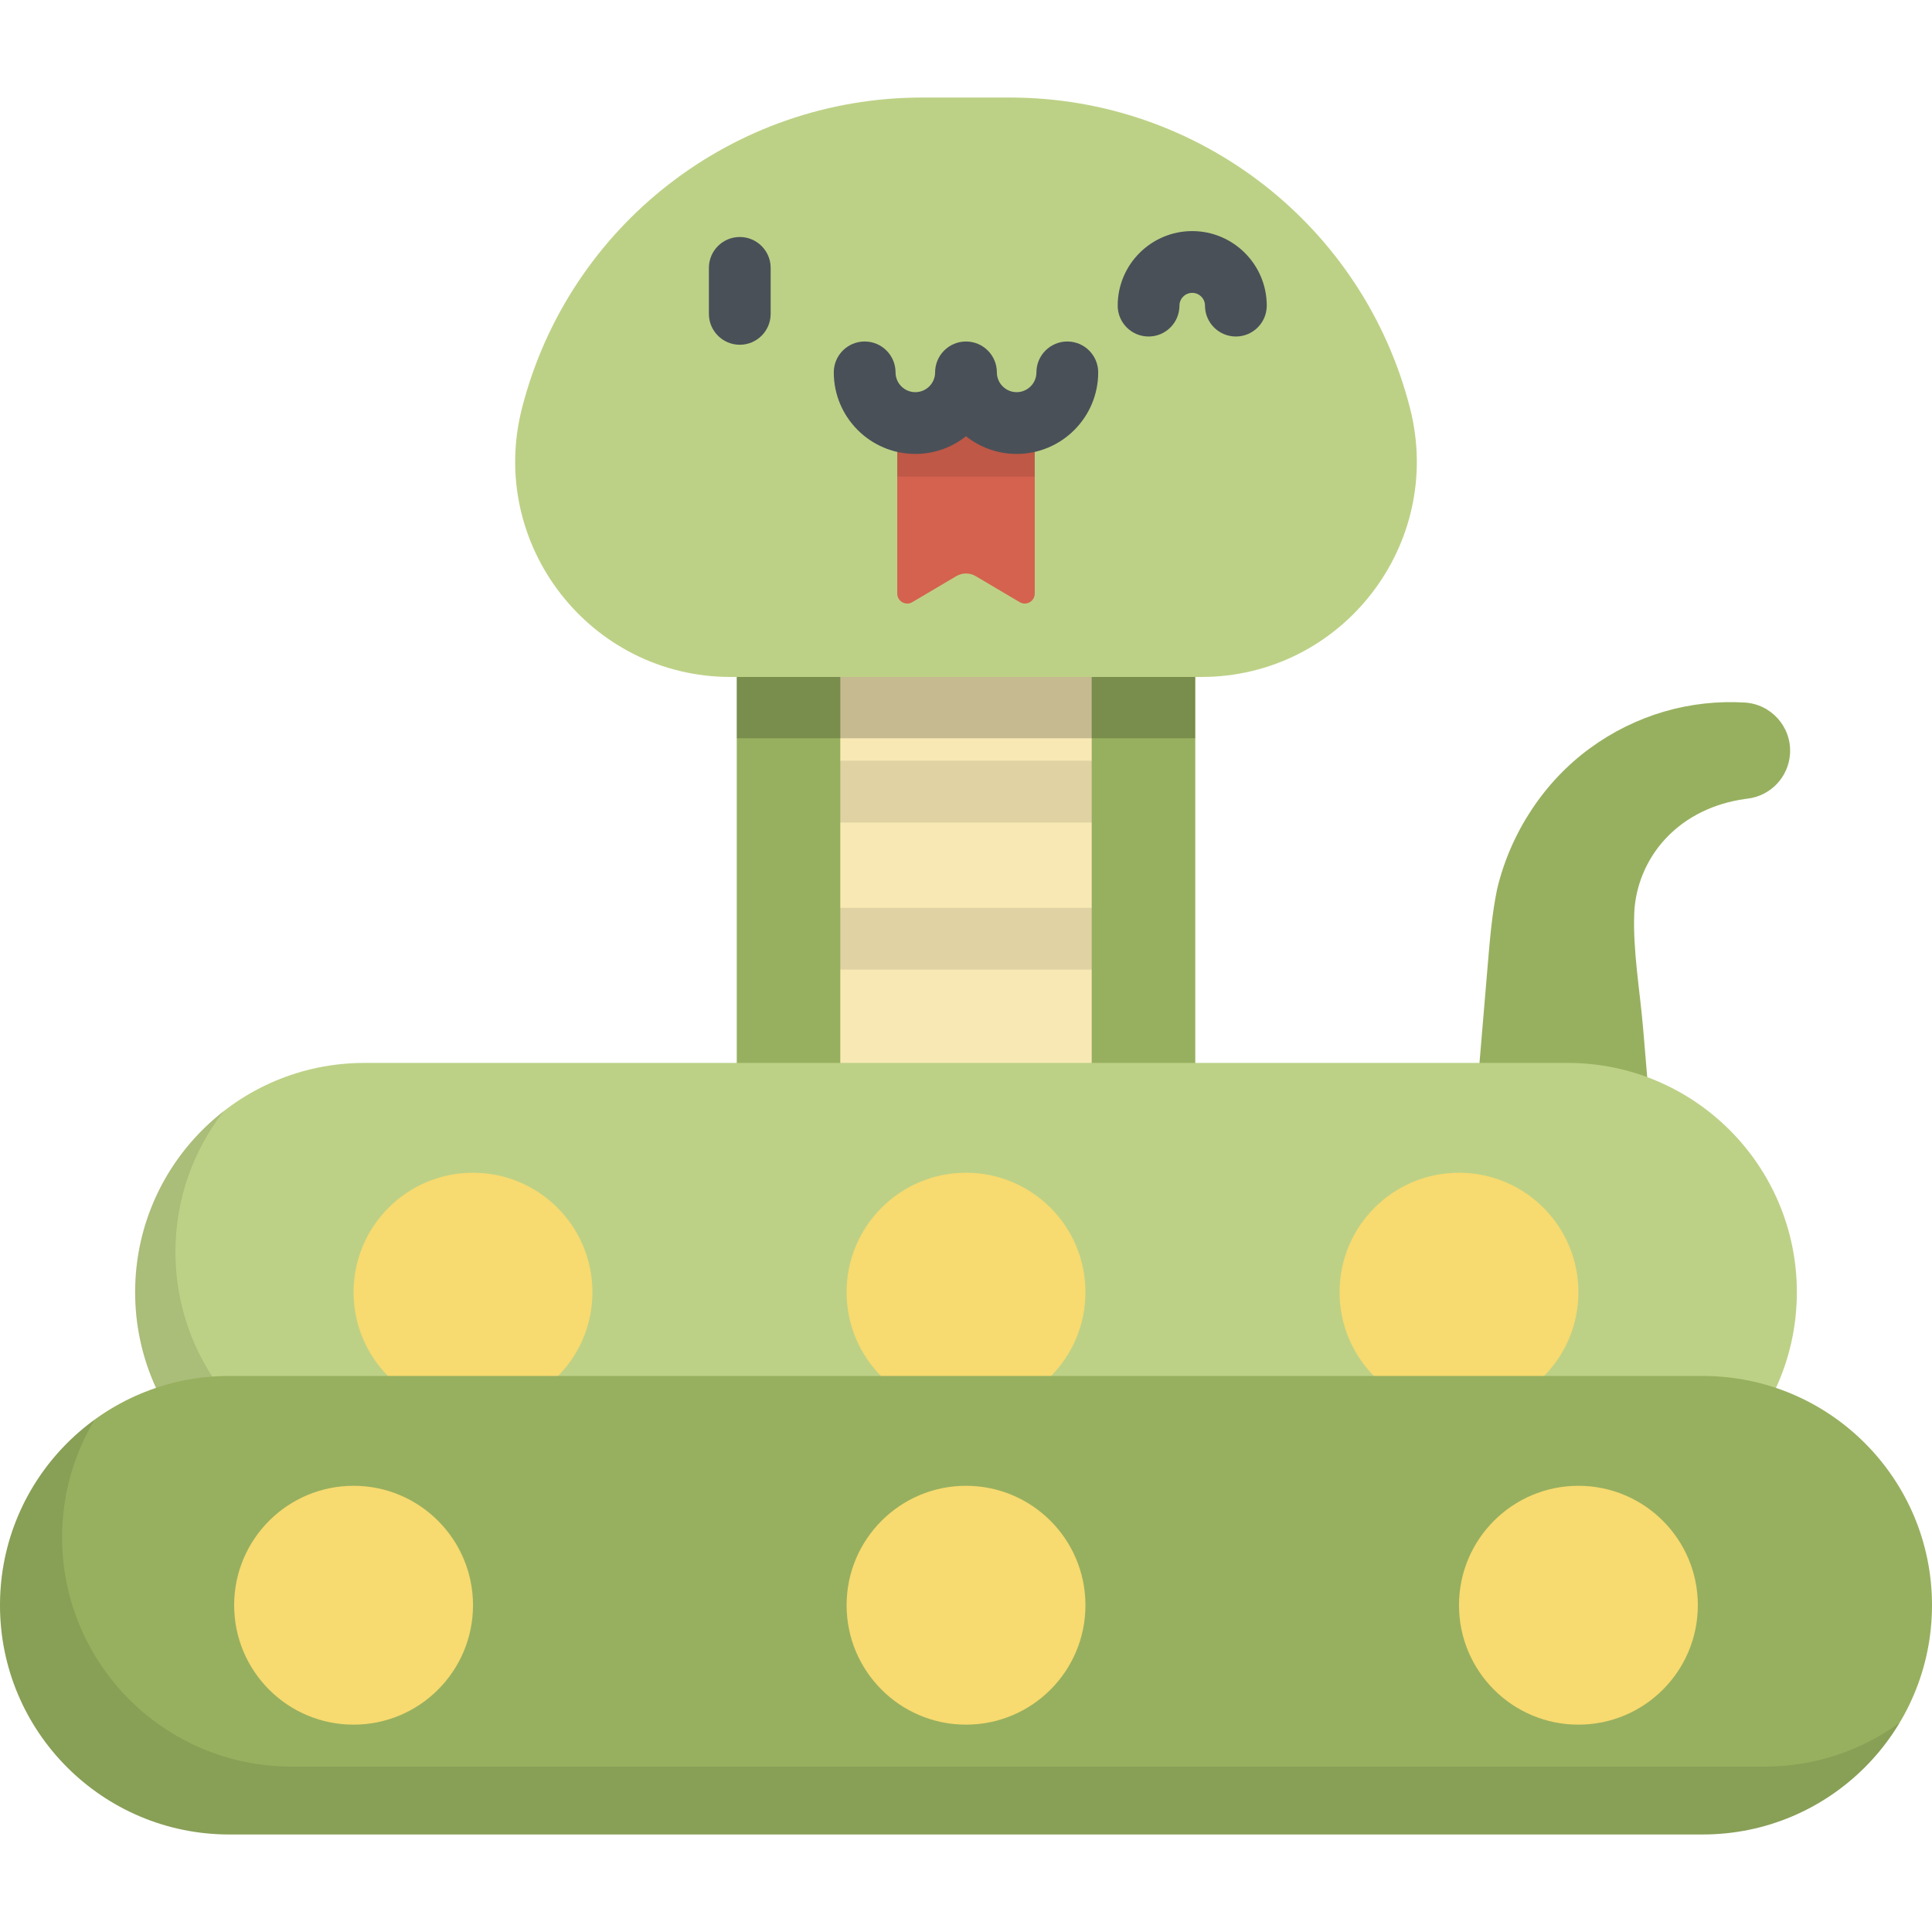 <?xml version="1.0" encoding="iso-8859-1"?>
<!-- Generator: Adobe Illustrator 19.0.0, SVG Export Plug-In . SVG Version: 6.00 Build 0)  -->
<svg version="1.1" id="Layer_1" xmlns="http://www.w3.org/2000/svg" xmlns:xlink="http://www.w3.org/1999/xlink" x="0px" y="0px"
	 viewBox="0 0 512 512" style="enable-background:new 0 0 512 512;" xml:space="preserve">
<g>
	<path style="fill:#97B05F;" d="M462.384,211.744c-7.919,1.122-15.399,4.526-20.946,10.458c-5.269,5.618-8.073,12.861-8.345,19.784
		c-0.39,9.916,1.499,20.484,2.335,30.406l2.835,33.649c1.123,13.321-8.766,25.029-22.086,26.152
		c-13.321,1.123-25.029-8.766-26.152-22.086c-0.112-1.329-0.099-2.777,0-4.065l2.835-33.649l1.418-16.825
		c0.566-6.72,1.119-13.37,2.476-19.976c3.624-15.152,12.605-28.547,24.608-37.306c5.996-4.39,12.699-7.683,19.691-9.718
		c6.991-2.043,14.258-2.811,21.327-2.386c7.049,0.425,12.419,6.483,11.996,13.533c-0.377,6.258-5.193,11.192-11.2,11.925
		C462.912,211.672,462.648,211.707,462.384,211.744z"/>
	<rect x="195.25" y="135.816" style="fill:#97B05F;" width="121.509" height="170.226"/>
</g>
<rect x="222.687" y="135.816" style="fill:#F8E9B4;" width="66.626" height="170.226"/>
<rect x="195.25" y="135.816" style="opacity:0.2;enable-background:new    ;" width="121.509" height="59.832"/>
<g>
	<path style="fill:#BDD186;" d="M415.43,281.685H96.57c-33.554,0-60.756,27.201-60.756,60.756l0,0
		c0,33.554,27.201,60.756,60.756,60.756h318.86c33.554,0,60.756-27.201,60.756-60.756l0,0
		C476.186,308.886,448.984,281.685,415.43,281.685z"/>
	<path style="fill:#BDD186;" d="M318.344,179.405H193.656c-37.28,0-64.561-35.142-55.321-71.257l0,0
		c12.391-48.426,56.023-82.299,106.008-82.299h23.313c49.986,0,93.618,33.873,106.008,82.299l0,0
		C382.905,144.264,355.623,179.405,318.344,179.405z"/>
</g>
<g>
	<path style="fill:#4A5058;" d="M196.049,91.364c-4.52,0-8.185-3.665-8.185-8.185V70.99c0-4.52,3.665-8.185,8.185-8.185
		c4.52,0,8.185,3.665,8.185,8.185v12.189C204.234,87.699,200.57,91.364,196.049,91.364z"/>
	<path style="fill:#4A5058;" d="M327.519,89.179c-4.52,0-8.185-3.665-8.185-8.185c0-1.865-1.518-3.383-3.383-3.383
		s-3.383,1.518-3.383,3.383c0,4.52-3.665,8.185-8.185,8.185s-8.185-3.665-8.185-8.185c0-10.892,8.862-19.753,19.753-19.753
		s19.753,8.862,19.753,19.753C335.704,85.514,332.039,89.179,327.519,89.179z"/>
</g>
<path style="fill:#D4624E;" d="M274.216,105.399h-36.432v51.905c0,2.045,2.224,3.314,3.986,2.273l11.664-6.897
	c1.582-0.936,3.55-0.936,5.133,0l11.664,6.897c1.76,1.041,3.986-0.228,3.986-2.273V105.399z"/>
<rect x="237.78" y="105.4" style="opacity:0.1;enable-background:new    ;" width="36.432" height="20.899"/>
<path style="fill:#4A5058;" d="M269.426,120.297c-5.069,0-9.736-1.754-13.427-4.687c-3.69,2.934-8.357,4.687-13.427,4.687
	c-11.916,0-21.611-9.694-21.611-21.612c0-4.52,3.665-8.185,8.185-8.185s8.185,3.665,8.185,8.185c0,2.89,2.351,5.242,5.241,5.242
	s5.242-2.351,5.242-5.242c0-4.52,3.665-8.185,8.185-8.185c4.52,0,8.185,3.665,8.185,8.185c0,2.89,2.351,5.242,5.242,5.242
	c2.89,0,5.241-2.351,5.241-5.242c0-4.52,3.665-8.185,8.185-8.185s8.185,3.665,8.185,8.185
	C291.038,110.603,281.342,120.297,269.426,120.297z"/>
<g>
	<circle style="fill:#F7DA70;" cx="256.005" cy="342.438" r="31.649"/>
	<circle style="fill:#F7DA70;" cx="386.648" cy="342.438" r="31.649"/>
	<circle style="fill:#F7DA70;" cx="125.351" cy="342.438" r="31.649"/>
</g>
<path style="opacity:0.1;enable-background:new    ;" d="M426.103,392.522h-318.86c-33.554,0-60.756-27.201-60.756-60.756l0,0
	c0-14.056,4.787-26.988,12.801-37.281c-14.279,11.117-23.475,28.457-23.475,47.954l0,0c0,33.554,27.201,60.756,60.756,60.756h318.86
	c19.498,0,36.838-9.196,47.954-23.475C453.091,387.736,440.16,392.522,426.103,392.522z"/>
<g style="opacity:0.1;">
	<rect x="222.676" y="201.601" width="66.648" height="16.37"/>
	<rect x="222.676" y="240.584" width="66.648" height="16.37"/>
</g>
<path style="fill:#97B05F;" d="M451.244,364.64H60.756C27.201,364.64,0,391.84,0,425.396l0,0c0,33.554,27.201,60.756,60.756,60.756
	h390.489c33.554,0,60.756-27.201,60.756-60.756l0,0C512,391.84,484.8,364.64,451.244,364.64z"/>
<g>
	<circle style="fill:#F7DA70;" cx="256.005" cy="425.401" r="31.649"/>
	<circle style="fill:#F7DA70;" cx="93.702" cy="425.401" r="31.649"/>
	<circle style="fill:#F7DA70;" cx="418.297" cy="425.401" r="31.649"/>
</g>
<path style="opacity:0.1;enable-background:new    ;" d="M467.704,468.168H77.214c-33.554,0-60.756-27.201-60.756-60.756l0,0
	c0-11.397,3.145-22.057,8.604-31.172C9.879,387.286,0,405.182,0,425.396l0,0c0,33.554,27.201,60.756,60.756,60.756h390.489
	c22.157,0,41.537-11.865,52.152-29.584C493.373,463.856,481.044,468.168,467.704,468.168z"/>
<g>
</g>
<g>
</g>
<g>
</g>
<g>
</g>
<g>
</g>
<g>
</g>
<g>
</g>
<g>
</g>
<g>
</g>
<g>
</g>
<g>
</g>
<g>
</g>
<g>
</g>
<g>
</g>
<g>
</g>
</svg>
